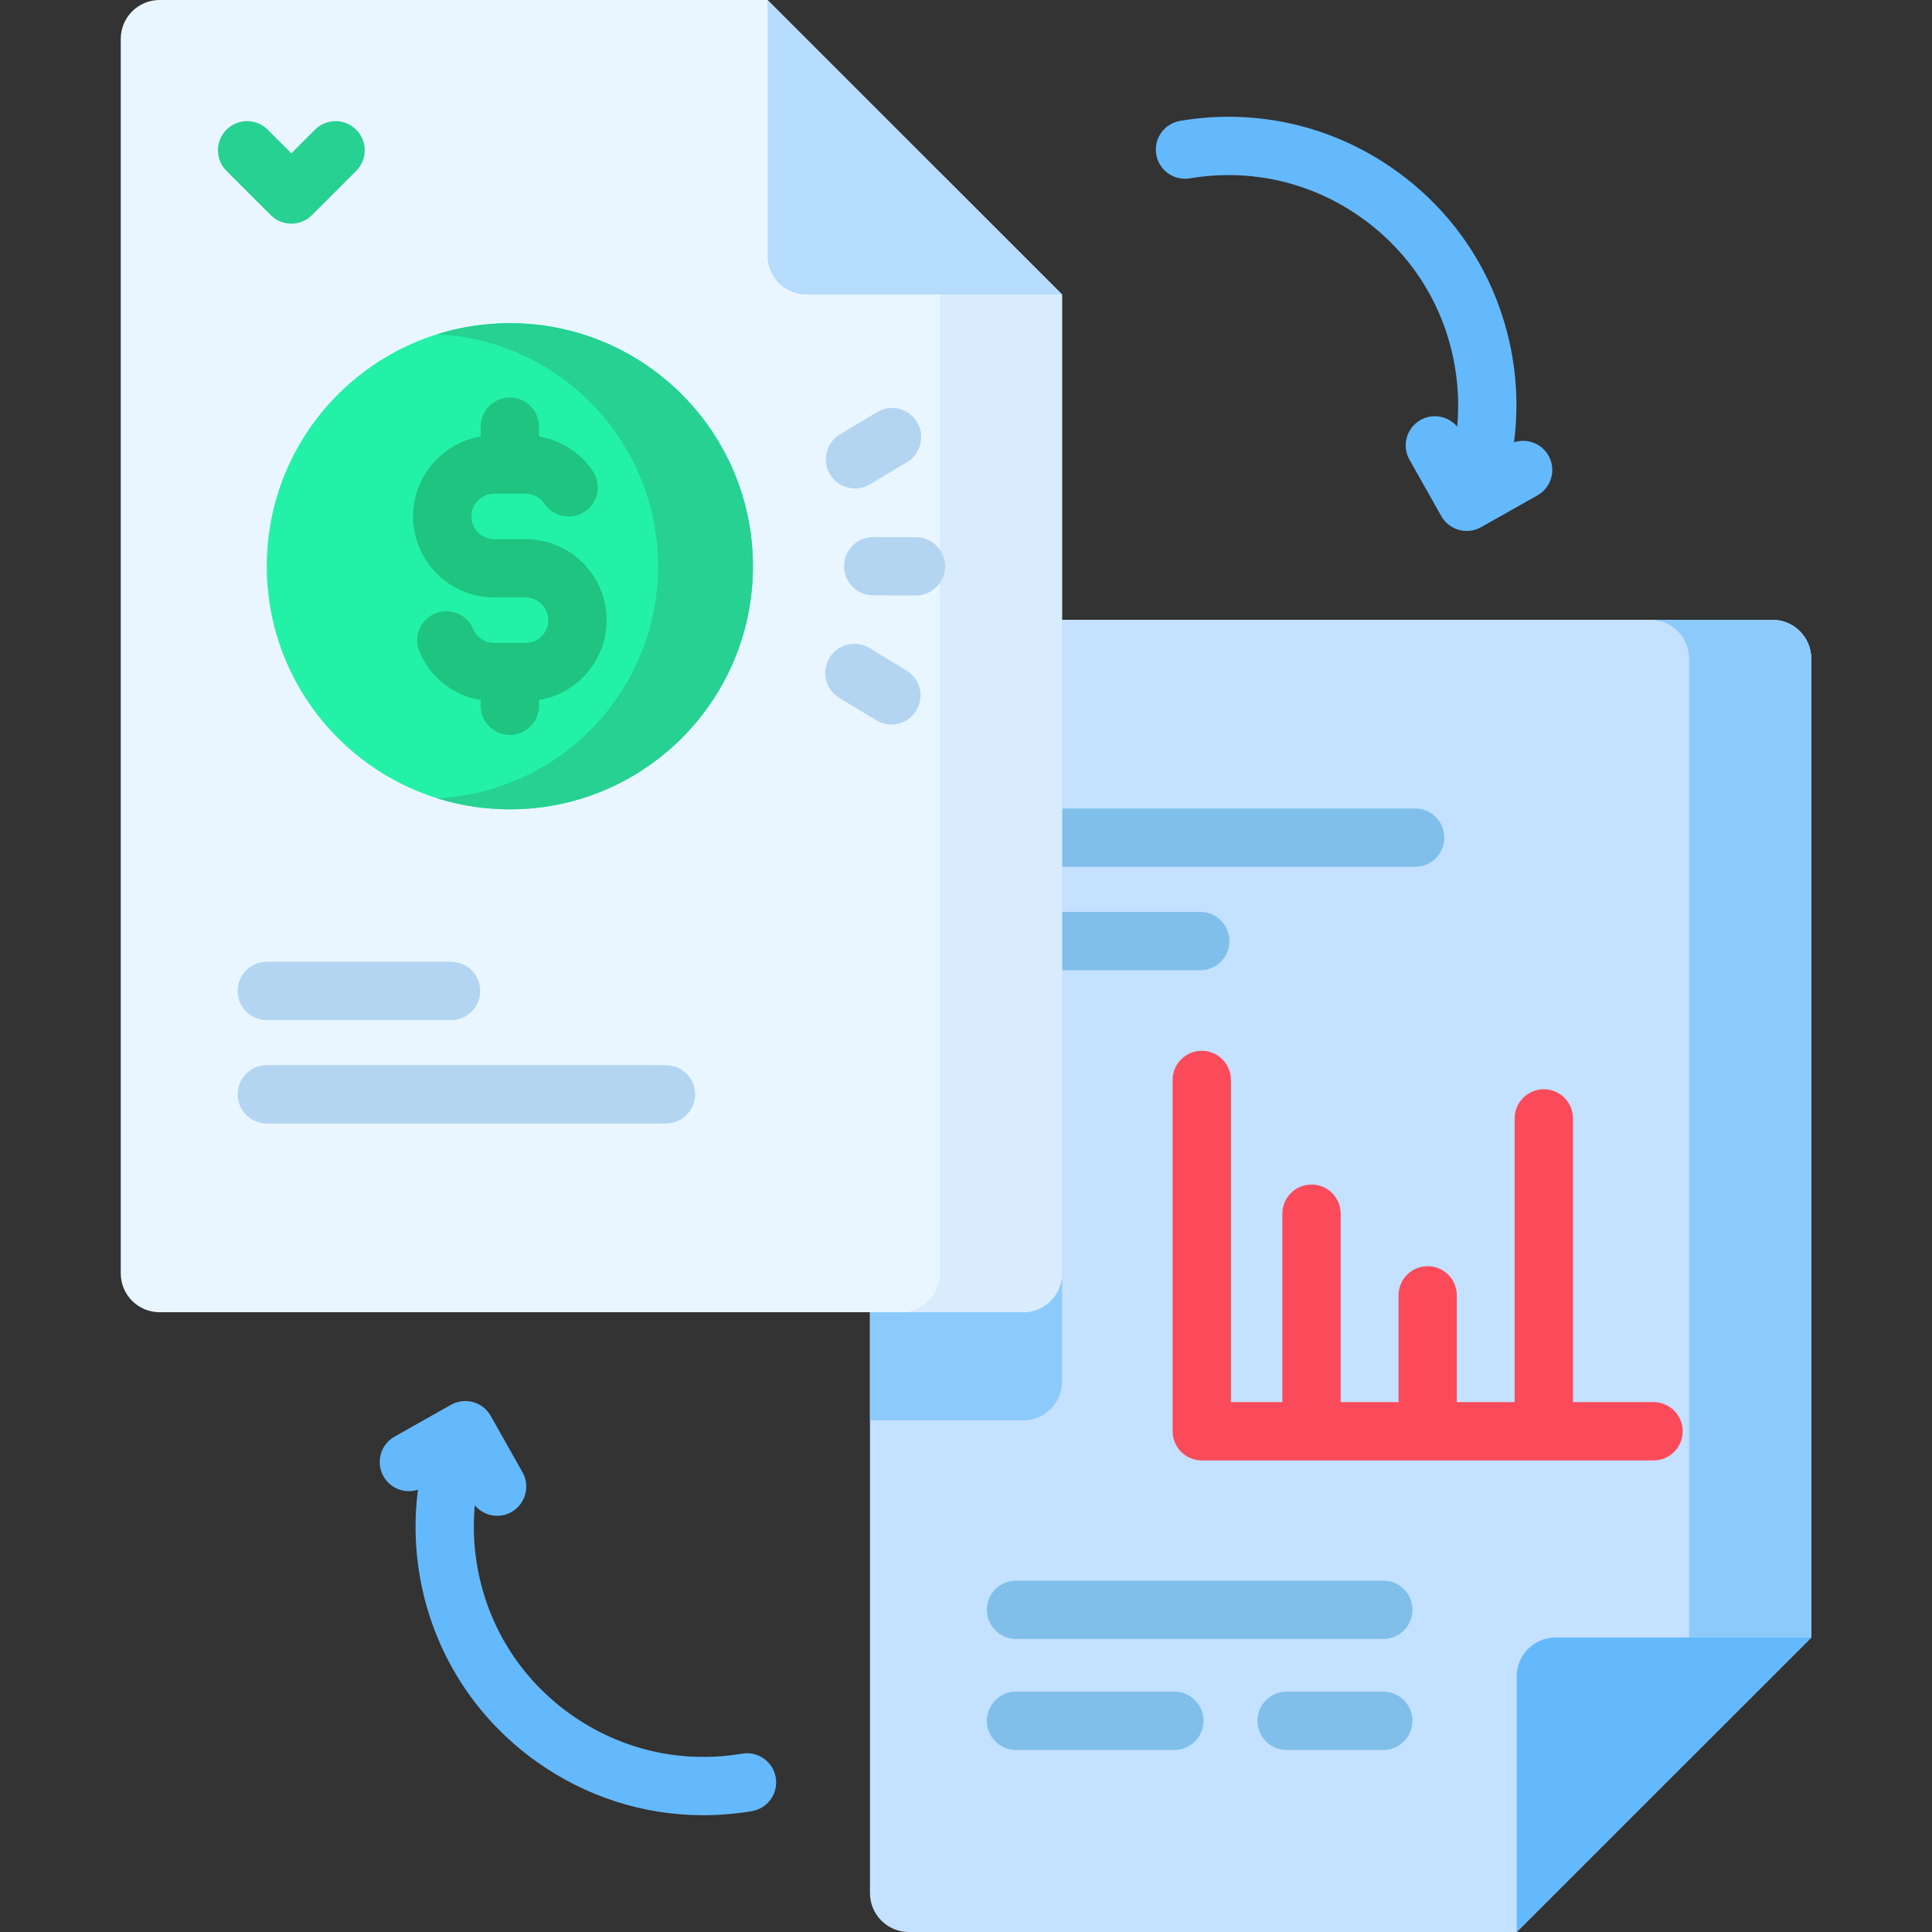 <svg id="Capa_1" enable-background="new 0 0 512 512" height="512" viewBox="0 0 512 512" width="512" xmlns="http://www.w3.org/2000/svg"><rect x="0" y="0" width="512" height="512" fill="#333333" stroke="none"/><g><g><g><g><g><g><g><path d="m480.001 174.544v259.41l-78.057 78.046h-161.1c-5.676 0-10.292-4.615-10.292-10.302v-327.154c0-5.687 4.615-10.292 10.292-10.292h228.855c5.676 0 10.302 4.605 10.302 10.292z" fill="#c4e1ff"/><path d="m281.444 164.252v201.874c0 5.686-4.615 10.302-10.292 10.302h-40.599v-201.884c0-5.687 4.615-10.292 10.292-10.292z" fill="#8dcafc"/><path d="m479.997 433.952v-259.405c0-5.687-4.62-10.299-10.299-10.299h-32.357c5.688 0 10.299 4.612 10.299 10.299v291.761z" fill="#8dcafc"/><g><g fill="#7fbfea"><path d="m269.254 257.117h48.829c4.268 0 7.726-3.459 7.726-7.726s-3.459-7.726-7.726-7.726h-48.829c-4.268 0-7.726 3.459-7.726 7.726-.001 4.266 3.458 7.726 7.726 7.726z"/><path d="m269.254 229.717h105.775c4.268 0 7.726-3.459 7.726-7.726s-3.459-7.726-7.726-7.726h-105.775c-4.268 0-7.726 3.459-7.726 7.726-.001 4.267 3.458 7.726 7.726 7.726z"/><path d="m366.588 418.892h-97.334c-4.268 0-7.726 3.459-7.726 7.726s3.459 7.726 7.726 7.726h97.334c4.268 0 7.726-3.459 7.726-7.726s-3.459-7.726-7.726-7.726z"/><path d="m366.588 448.306h-25.626c-4.268 0-7.726 3.459-7.726 7.726s3.459 7.726 7.726 7.726h25.626c4.268 0 7.726-3.459 7.726-7.726s-3.459-7.726-7.726-7.726z"/><path d="m311.215 448.306h-41.962c-4.268 0-7.726 3.459-7.726 7.726s3.459 7.726 7.726 7.726h41.962c4.268 0 7.726-3.459 7.726-7.726.001-4.267-3.458-7.726-7.726-7.726z"/></g><path d="m438.209 371.574h-21.357v-75.182c0-4.267-3.459-7.726-7.726-7.726s-7.726 3.459-7.726 7.726v75.182h-15.326v-28.288c0-4.267-3.459-7.726-7.726-7.726s-7.726 3.459-7.726 7.726v28.288h-15.326v-49.931c0-4.267-3.459-7.726-7.726-7.726s-7.726 3.459-7.726 7.726v49.931h-13.63v-85.374c0-4.267-3.459-7.726-7.726-7.726s-7.726 3.459-7.726 7.726v93.1c0 4.267 3.459 7.726 7.726 7.726h119.723c4.268 0 7.726-3.459 7.726-7.726-.001-4.266-3.46-7.726-7.728-7.726z" fill="#fb4a59"/></g></g></g><path d="m401.949 444.251v67.749l78.048-78.048h-67.749c-5.679 0-10.299 4.611-10.299 10.299z" fill="#64b9fc"/></g><g><g><g><g><path d="m281.447 78.048v259.405c0 5.687-4.62 10.299-10.299 10.299h-228.849c-5.679 0-10.299-4.612-10.299-10.299v-327.154c-.001-5.687 4.619-10.299 10.299-10.299h161.1z" fill="#eaf6ff"/><path d="m281.447 78.048v259.405c0 5.687-4.62 10.299-10.299 10.299h-32.357c5.688 0 10.299-4.612 10.299-10.299v-291.762z" fill="#d9ecfd"/></g></g><path d="m203.399 67.749v-67.749l78.048 78.048h-67.749c-5.679 0-10.299-4.611-10.299-10.299z" fill="#b5dbfd"/></g><g><g><g><circle cx="135.119" cy="150.06" fill="#23f1a8" r="64.416"/><path d="m199.534 150.063c0 35.576-28.842 64.418-64.418 64.418-6.733 0-13.231-1.029-19.332-2.949 32.627-1.544 58.596-28.467 58.596-61.469 0-32.992-25.958-59.914-58.563-61.48 6.101-1.908 12.577-2.938 19.299-2.938 35.576 0 64.418 28.842 64.418 64.418z" fill="#26d192"/><path d="m160.762 164.364c0-11.846-9.637-21.483-21.482-21.483h-8.321c-3.325 0-6.03-2.705-6.03-6.03s2.705-6.03 6.03-6.03h8.321c2.007 0 3.877.995 5.004 2.663 2.388 3.536 7.191 4.467 10.727 2.077 3.536-2.388 4.466-7.191 2.077-10.727-3.328-4.927-8.491-8.195-14.243-9.161v-2.608c0-4.267-3.459-7.726-7.726-7.726s-7.726 3.459-7.726 7.726v2.623c-10.151 1.707-17.916 10.533-17.916 21.161 0 11.846 9.637 21.482 21.483 21.482h8.321c3.325 0 6.029 2.705 6.029 6.03s-2.704 6.03-6.029 6.03h-8.321c-2.431 0-4.613-1.447-5.56-3.686-1.662-3.931-6.196-5.768-10.126-4.106s-5.769 6.196-4.106 10.126c2.899 6.854 9.055 11.612 16.225 12.812v1.513c0 4.267 3.459 7.726 7.726 7.726s7.726-3.459 7.726-7.726v-1.528c10.151-1.704 17.917-10.53 17.917-21.158z" fill="#1ec480"/></g><g><g id="XMLID_492_"><path d="m242.744 157.808c-.009 0-.016 0-.024 0l-11.332-.034c-4.267-.013-7.716-3.482-7.703-7.749.013-4.259 3.47-7.703 7.725-7.703h.024l11.332.034c4.267.013 7.716 3.482 7.703 7.749-.013 4.259-3.47 7.703-7.725 7.703z" fill="#b3d5f2"/></g><g id="XMLID_491_"><path d="m226.589 129.451c-2.627 0-5.187-1.34-6.636-3.757-2.192-3.661-1.002-8.406 2.659-10.599l9.83-5.888c3.658-2.192 8.404-1.003 10.599 2.658 2.192 3.661 1.002 8.406-2.659 10.599l-9.83 5.888c-1.243.745-2.612 1.099-3.963 1.099z" fill="#b3d5f2"/></g><g id="XMLID_467_"><path d="m236.216 192.016c-1.366 0-2.749-.362-4.002-1.123l-9.797-5.947c-3.648-2.214-4.81-6.966-2.596-10.614 2.215-3.648 6.968-4.81 10.614-2.596l9.797 5.947c3.648 2.214 4.81 6.966 2.596 10.614-1.454 2.396-4.001 3.719-6.612 3.719z" fill="#b3d5f2"/></g></g></g></g><g><path d="m119.532 270.336h-48.829c-4.268 0-7.726-3.459-7.726-7.726s3.459-7.726 7.726-7.726h48.829c4.268 0 7.726 3.459 7.726 7.726.001 4.267-3.458 7.726-7.726 7.726z" fill="#b3d5f2"/></g><g><path d="m176.478 297.736h-105.775c-4.268 0-7.726-3.459-7.726-7.726s3.459-7.726 7.726-7.726h105.775c4.268 0 7.726 3.459 7.726 7.726s-3.458 7.726-7.726 7.726z" fill="#b3d5f2"/></g></g></g><g><path d="m77.207 59.278c-1.977 0-3.955-.755-5.463-2.263l-11.72-11.72c-3.018-3.017-3.018-7.909-.001-10.927 3.018-3.017 7.91-3.018 10.927 0l6.258 6.257 6.258-6.257c3.016-3.018 7.908-3.018 10.927 0 3.017 3.018 3.017 7.909-.001 10.927l-11.72 11.72c-1.51 1.508-3.488 2.263-5.465 2.263z" fill="#26d192"/></g></g></g><g fill="#64b9fc"><path d="m196.677 464.733c-16.053 2.71-32.203-.992-45.474-10.429-13.269-9.436-22.068-23.474-24.779-39.528-.896-5.305-1.086-10.607-.594-15.852 1.49 1.782 3.672 2.775 5.919 2.775 1.286 0 2.589-.321 3.788-.998 3.717-2.096 5.031-6.808 2.936-10.525l-8.434-14.956c-1.007-1.785-2.681-3.097-4.655-3.648-1.973-.548-4.085-.293-5.87.713l-14.957 8.434c-3.717 2.096-5.031 6.808-2.936 10.525 1.842 3.267 5.708 4.675 9.14 3.545-.972 7.453-.85 15.005.426 22.559 3.397 20.124 14.429 37.721 31.061 49.549 13.078 9.3 28.388 14.158 44.118 14.158 4.276-.001 8.583-.359 12.882-1.085 4.208-.71 7.043-4.697 6.333-8.905-.71-4.205-4.695-7.042-8.904-6.332z"/><path d="m410.374 120.755c-1.842-3.267-5.708-4.676-9.14-3.545.972-7.453.85-15.005-.426-22.559-3.397-20.124-14.429-37.721-31.061-49.549-16.634-11.828-36.881-16.468-57-13.073-4.208.71-7.043 4.697-6.333 8.905.71 4.207 4.698 7.042 8.904 6.332 16.054-2.711 32.204.993 45.474 10.429 13.269 9.436 22.068 23.474 24.779 39.528.895 5.301 1.085 10.597.595 15.837-2.344-2.796-6.416-3.62-9.708-1.763-3.717 2.096-5.031 6.808-2.936 10.525l8.434 14.956c1.007 1.785 2.681 3.097 4.655 3.648.682.19 1.379.284 2.075.284 1.318 0 2.627-.338 3.795-.996l14.957-8.434c3.718-2.095 5.032-6.808 2.936-10.525z"/></g></g></svg>